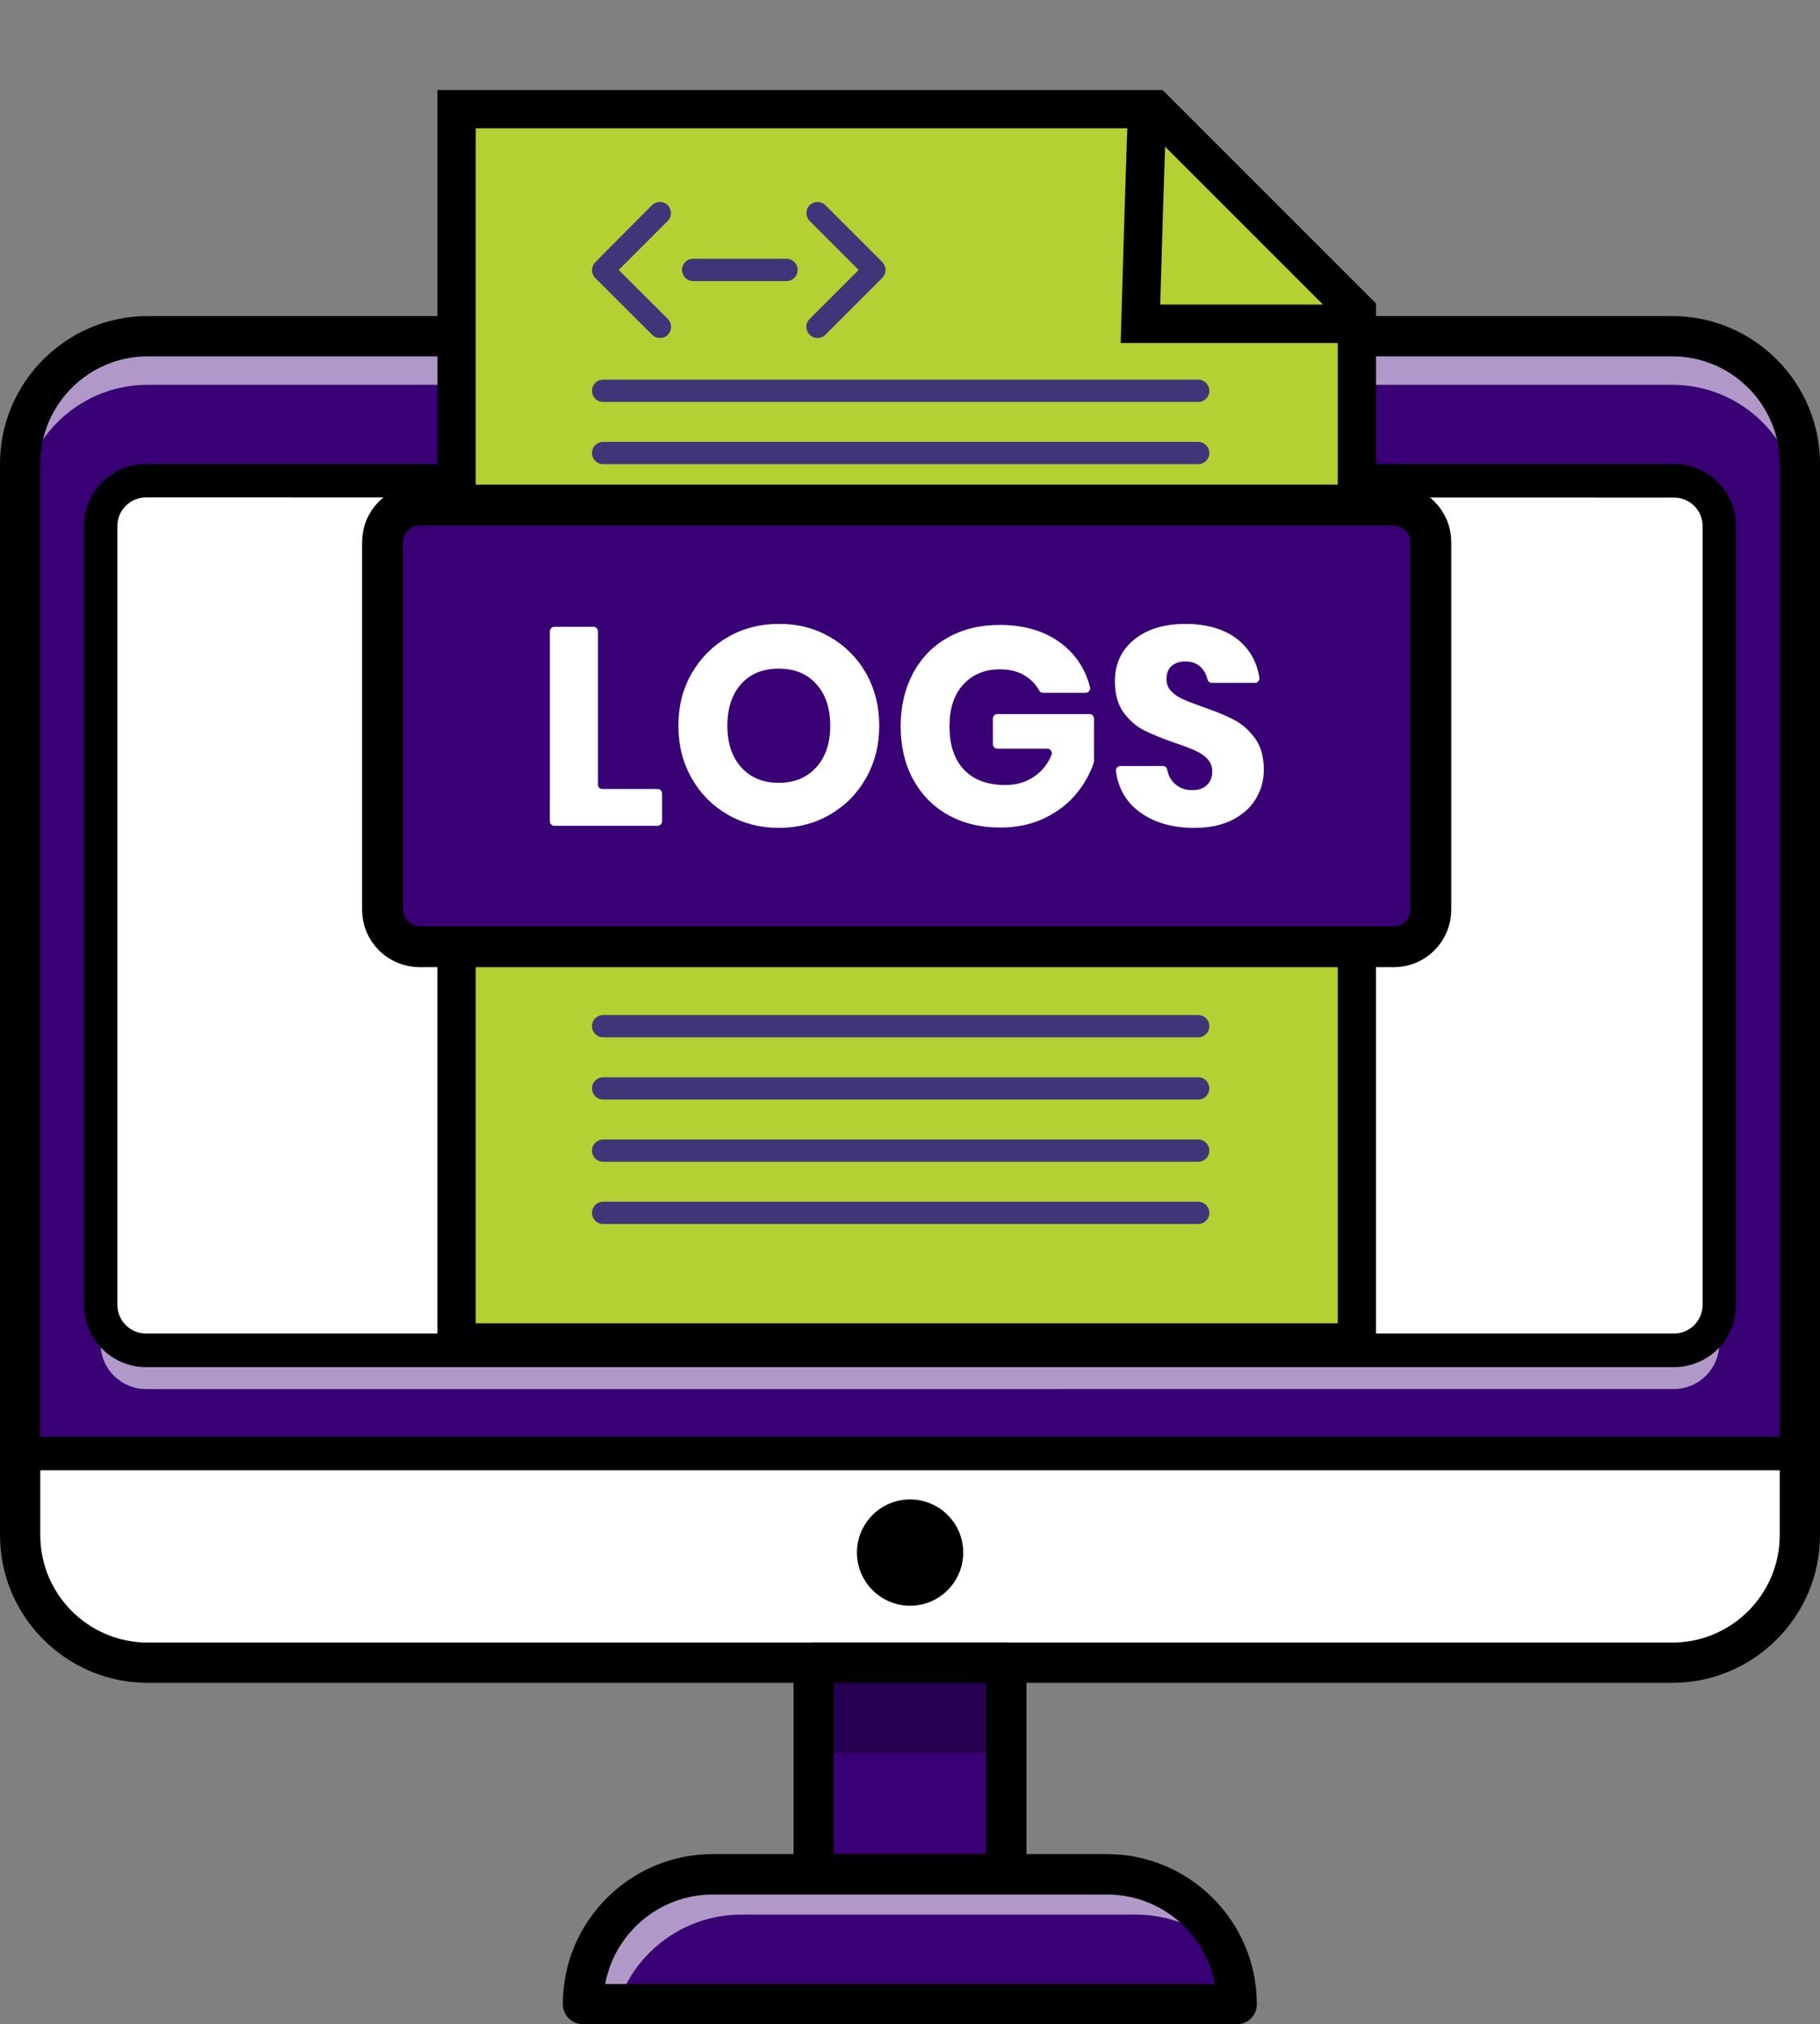 <?xml version="1.0" encoding="utf-8"?>
<!-- Generator: Adobe Illustrator 28.0.0, SVG Export Plug-In . SVG Version: 6.00 Build 0)  -->
<svg version="1.1" id="a" xmlns="http://www.w3.org/2000/svg" xmlns:xlink="http://www.w3.org/1999/xlink" x="0px" y="0px"
	 viewBox="0 0 1061.9 1181" style="enable-background:new 0 0 1061.9 1181;" xml:space="preserve">
<rect x="0" y="0" width="1061.9" height="1181" fill="#808080" stroke="none"/>
<style type="text/css">
	.st0{fill:#390075;}
	.st1{opacity:0.6;}
	.st2{fill:#FFFFFF;}
	.st3{opacity:0.3;}
	.st4{fill:#B3D133;}
	.st5{fill:#3F3679;}
	.st6{fill:none;stroke:#000000;stroke-width:22.323;stroke-miterlimit:10;}
	.st7{fill:#390075;stroke:#000000;stroke-width:23.917;stroke-miterlimit:10;}
	.st8{fill:none;stroke:#000000;stroke-width:22.421;stroke-linecap:square;stroke-miterlimit:10;}
</style>
<g>
	<rect x="474.8" y="970" class="st0" width="112.3" height="123.4"/>
	<path class="st0" d="M416,1093.5h229.9c41.8,0,75.8,33.9,75.8,75.8H340.2C340.2,1127.4,374.2,1093.5,416,1093.5z"/>
	<g class="st1">
		<path class="st2" d="M715,1138.1c-13.6-13.1-32.1-21.1-52.5-21.1H432.6c-20.9,0-39.9,8.5-53.6,22.2c-8.4,8.3-14.7,18.6-18.5,30.1
			h-20.3c0-20.9,8.5-39.8,22.2-53.6c13.7-13.7,32.6-22.2,53.6-22.2h229.9C676.6,1093.5,703.1,1111.8,715,1138.1L715,1138.1z"/>
	</g>
	<path class="st0" d="M1050.1,270.6v625c0,41.1-33.3,74.5-74.5,74.5H86.2c-41.1,0-74.4-33.3-74.4-74.5v-625
		c0-41.1,33.3-74.4,74.4-74.4h889.5C1016.8,196.2,1050.1,229.5,1050.1,270.6z"/>
	<polygon class="st2" points="16.6,844.4 16.6,871.1 16.6,906.2 21.8,923.8 41.7,953.5 70,970 982.8,970 1026.5,946.3 1044.6,917.2 
		1050.2,895.6 1050.2,844.4 	"/>
	<path class="st0" d="M1050.1,270.6v570.1H11.8V270.6c0-41.1,33.3-74.4,74.4-74.4h889.5C1016.8,196.2,1050.1,229.5,1050.1,270.6z"/>
	<g class="st1">
		<path class="st2" d="M1050.1,270.6v28.3c0-41.1-33.3-74.4-74.5-74.4H86.2c-41.1,0-74.4,33.3-74.4,74.4v-28.3
			c0-41.1,33.3-74.4,74.4-74.4h889.5C1016.8,196.2,1050.1,229.5,1050.1,270.6z"/>
	</g>
	<path class="st2" d="M85.2,280.4h891.5c14.6,0,26.5,11.8,26.5,26.5v454.5c0,14.6-11.8,26.5-26.5,26.5H85.2
		c-14.6,0-26.4-11.8-26.4-26.5V306.9C58.8,292.2,70.6,280.4,85.2,280.4z"/>
	<g class="st1">
		<path class="st2" d="M1003.1,757.8v26.1c0,14.6-11.8,26.5-26.5,26.5H85.2c-14.6,0-26.5-11.8-26.5-26.5v-26.1
			c0,14.6,11.8,26.5,26.5,26.5h891.4C991.3,784.2,1003.1,772.4,1003.1,757.8z"/>
	</g>
	<path d="M975.7,981.8H86.2C38.7,981.8,0,943.1,0,895.6v-625c0-47.5,38.7-86.2,86.2-86.2h889.5c47.5,0,86.2,38.7,86.2,86.2v625
		C1061.9,943.1,1023.2,981.8,975.7,981.8L975.7,981.8z M86.2,207.9c-34.6,0-62.7,28.1-62.7,62.7v625c0,34.6,28.1,62.7,62.7,62.7
		h889.5c34.6,0,62.7-28.1,62.7-62.7v-625c0-34.6-28.1-62.7-62.7-62.7L86.2,207.9L86.2,207.9z"/>
	<path d="M976.7,797.6H85.2c-20,0-36.2-16.3-36.2-36.2V306.9c0-20,16.3-36.2,36.2-36.2h891.5c20,0,36.2,16.3,36.2,36.2v454.5
		C1012.9,781.4,996.7,797.6,976.7,797.6z M85.2,290.2c-9.2,0-16.7,7.5-16.7,16.6v454.5c0,9.2,7.5,16.7,16.7,16.7h891.5
		c9.2,0,16.7-7.5,16.7-16.7V306.9c0-9.2-7.5-16.6-16.7-16.6L85.2,290.2L85.2,290.2z"/>
	<path d="M1050.2,857.8H11.8c-5.4,0-9.8-4.4-9.8-9.8s4.4-9.8,9.8-9.8h1038.4c5.4,0,9.8,4.4,9.8,9.8S1055.6,857.8,1050.2,857.8z"/>
	<circle cx="531" cy="905.8" r="31"/>
	<path d="M587.1,1105.2H474.8c-6.5,0-11.8-5.3-11.8-11.8V970c0-6.5,5.3-11.8,11.8-11.8h112.3c6.5,0,11.8,5.3,11.8,11.8v123.4
		C598.9,1100,593.6,1105.2,587.1,1105.2z M486.5,1081.7h88.8v-99.9h-88.8V1081.7z"/>
	<path d="M721.7,1181H340.2c-6.5,0-11.8-5.3-11.8-11.8c0-48.3,39.3-87.5,87.5-87.5h229.9c48.3,0,87.5,39.3,87.5,87.5
		C733.4,1175.7,728.1,1181,721.7,1181L721.7,1181z M353.1,1157.5h355.7c-5.5-29.7-31.6-52.2-62.9-52.2H416
		C384.7,1105.2,358.6,1127.8,353.1,1157.5L353.1,1157.5z"/>
	<g class="st3">
		<rect x="474.8" y="970" width="112.3" height="52.9"/>
	</g>
</g>
<g>
	<g>
		<path class="st4" d="M791.7,181.7l-118-118H266.4v719.5h525.3V181.7z"/>
	</g>
	<g>
		<path class="st5" d="M270.2,310.1h568.4"/>
		<path class="st5" d="M838.6,554.8H270.2"/>
		<line class="st5" x1="298.3" y1="567.7" x2="810.6" y2="567.7"/>
		<line class="st5" x1="810.6" y1="297.2" x2="298.3" y2="297.2"/>
		<path class="st5" d="M380.5,195.3c1.3,1.3,2.9,1.9,4.6,1.9s3.3-0.6,4.6-1.9c2.5-2.5,2.5-6.6,0-9.2L361,157.5l28.6-28.6
			c2.5-2.5,2.5-6.6,0-9.2c-2.5-2.5-6.6-2.5-9.2,0L347.3,153c-1.2,1.2-1.9,2.9-1.9,4.6c0,1.7,0.7,3.4,1.9,4.6L380.5,195.3z"/>
		<path class="st5" d="M472.4,195.3c1.3,1.3,2.9,1.9,4.6,1.9c1.7,0,3.3-0.6,4.6-1.9l33.2-33.2c2.5-2.5,2.5-6.6,0-9.2l-33.2-33.2
			c-2.5-2.5-6.6-2.5-9.2,0c-2.5,2.5-2.5,6.6,0,9.2l28.6,28.6l-28.6,28.6C469.8,188.6,469.8,192.7,472.4,195.3L472.4,195.3z"/>
		<path class="st5" d="M404.4,164h54.5c3.6,0,6.5-2.9,6.5-6.5c0-3.6-2.9-6.5-6.5-6.5h-54.5c-3.6,0-6.5,2.9-6.5,6.5
			C398,161.1,400.8,164,404.4,164z"/>
		<path class="st5" d="M351.9,234.5h347.2c3.6,0,6.5-2.9,6.5-6.5c0-3.6-2.9-6.5-6.5-6.5H351.9c-3.6,0-6.5,2.9-6.5,6.5
			C345.4,231.6,348.3,234.5,351.9,234.5L351.9,234.5z"/>
		<path class="st5" d="M351.9,270.8h347.2c3.6,0,6.5-2.9,6.5-6.5c0-3.6-2.9-6.5-6.5-6.5H351.9c-3.6,0-6.5,2.9-6.5,6.5
			C345.4,267.9,348.3,270.8,351.9,270.8L351.9,270.8z"/>
		<path class="st5" d="M699.1,592.2H351.9c-3.6,0-6.5,2.9-6.5,6.5c0,3.6,2.9,6.5,6.5,6.5h347.2c3.6,0,6.5-2.9,6.5-6.5
			C705.6,595.1,702.7,592.2,699.1,592.2z"/>
		<path class="st5" d="M699.1,628.5H351.9c-3.6,0-6.5,2.9-6.5,6.5s2.9,6.5,6.5,6.5h347.2c3.6,0,6.5-2.9,6.5-6.5
			S702.7,628.5,699.1,628.5z"/>
		<path class="st5" d="M699.1,664.8H351.9c-3.6,0-6.5,2.9-6.5,6.5c0,3.6,2.9,6.5,6.5,6.5h347.2c3.6,0,6.5-2.9,6.5-6.5
			C705.6,667.7,702.7,664.8,699.1,664.8z"/>
		<path class="st5" d="M699.1,701.1H351.9c-3.6,0-6.5,2.9-6.5,6.5c0,3.6,2.9,6.5,6.5,6.5h347.2c3.6,0,6.5-2.9,6.5-6.5
			C705.6,704,702.7,701.1,699.1,701.1z"/>
	</g>
	<polygon class="st6" points="266.4,63.7 673.7,63.7 791.7,181.7 791.7,783.2 266.4,783.2 	"/>
	<path class="st7" d="M813.3,552.3H244.8c-11.9,0-21.6-9.7-21.6-21.6V316.3c0-11.9,9.7-21.6,21.6-21.6h568.4
		c11.9,0,21.6,9.7,21.6,21.6v214.4C834.8,542.6,825.2,552.3,813.3,552.3z"/>
	<g>
		<g>
			<path class="st2" d="M351.4,460.3h32.3c1.4,0,2.6,1.2,2.6,2.6v16.3c0,1.4-1.2,2.6-2.6,2.6h-60.3c-1.4,0-2.6-1.2-2.6-2.6V368.3
				c0-1.4,1.2-2.6,2.6-2.6h22.9c1.4,0,2.6,1.2,2.6,2.6v89.4C348.8,459.2,350,460.3,351.4,460.3L351.4,460.3z"/>
			<path class="st2" d="M484.2,371.6c8.9,5.1,16,12.2,21.1,21.2c5.1,9,7.7,19.2,7.7,30.6c0,11.4-2.6,21.6-7.8,30.7
				c-5.2,9.1-12.3,16.2-21.2,21.3c-8.9,5.1-18.8,7.6-29.6,7.6s-20.7-2.5-29.6-7.6c-8.9-5.1-16-12.2-21.2-21.3
				c-5.2-9.1-7.8-19.3-7.8-30.7c0-11.4,2.6-21.6,7.8-30.6c5.2-9,12.3-16.1,21.2-21.2s18.8-7.6,29.6-7.6
				C465.4,363.9,475.3,366.5,484.2,371.6L484.2,371.6z M432.5,399c-5.4,6-8.1,14.1-8.1,24.4c0,10.2,2.7,18.3,8.1,24.3
				c5.4,6,12.7,9,21.9,9c9.1,0,16.4-3,21.8-9c5.5-6,8.2-14.1,8.2-24.3c0-10.2-2.7-18.3-8.1-24.3c-5.4-6-12.7-9-21.9-9
				C445.2,390.1,437.9,393,432.5,399L432.5,399z"/>
			<path class="st2" d="M619.1,375.3c8.6,6.5,14.2,15.1,16.9,25.7c0.4,1.6-0.9,3.2-2.6,3.2h-24.9c-0.9,0-1.8-0.5-2.2-1.4
				c-2-3.5-4.7-6.4-8.3-8.6c-4-2.5-8.9-3.7-14.6-3.7c-8.9,0-16,3-21.4,8.9c-5.4,6-8,14-8,24.2c0,11.1,2.8,19.5,8.5,25.5
				c5.6,5.9,13.7,8.9,24.1,8.9c6.7,0,12.5-1.8,17.6-5.5c4.1-3,7.2-7,9.3-12c0.7-1.7-0.5-3.7-2.4-3.7h-29.2c-1.4,0-2.6-1.2-2.6-2.6
				v-15c0-1.4,1.2-2.6,2.6-2.6h53.8c1.4,0,2.6,1.2,2.6,2.6V444c0,0.3,0,0.6-0.1,0.9c-2.2,6.6-5.7,12.8-10.4,18.4
				c-4.8,5.8-11,10.5-18.5,14.1c-7.5,3.6-16.1,5.4-25.7,5.4c-11.7,0-21.9-2.5-30.7-7.5c-8.8-5-15.5-12-20.3-20.9
				c-4.8-9-7.1-19.2-7.1-30.7c0-11.5,2.4-21.7,7.1-30.7c4.8-9,11.5-16,20.2-20.9c8.7-5,18.9-7.5,30.5-7.5
				C597.7,364.6,609.7,368.2,619.1,375.3L619.1,375.3z"/>
			<path class="st2" d="M732.7,466.1c-3.1,5.1-7.7,9.3-13.8,12.3c-6.1,3.1-13.4,4.6-22.1,4.6c-13,0-23.8-3.2-32.2-9.5
				c-7.7-5.8-12.2-13.7-13.5-23.7c-0.2-1.5,1.1-2.9,2.6-2.9h24.9c1.2,0,2.2,0.9,2.4,2.1c0.7,3.4,2.1,6.1,4.4,8.2
				c2.7,2.5,6.1,3.8,10.3,3.8c3.6,0,6.5-1,8.5-3c2.1-2,3.1-4.6,3.1-7.9c0-3-1-5.4-2.9-7.4c-1.9-2-4.3-3.6-7.1-4.8
				c-2.8-1.3-6.8-2.8-11.8-4.5c-7.3-2.5-13.3-5-18-7.3c-4.7-2.4-8.6-5.9-12-10.5c-3.3-4.6-5-10.7-5-18.1c0-6.9,1.7-12.9,5.2-17.9
				c3.5-5,8.4-8.9,14.5-11.6c6.2-2.7,13.3-4,21.3-4c12.9,0,23.2,3.1,30.8,9.2c6.9,5.6,11.1,13,12.5,22.3c0.2,1.5-1,2.9-2.6,2.9H707
				c-1.2,0-2.2-0.9-2.5-2.1c-0.7-2.9-2-5.2-3.8-7c-2.2-2.2-5.3-3.4-9.1-3.4c-3.3,0-5.9,0.9-8,2.6c-2,1.8-3,4.3-3,7.7
				c0,2.7,0.9,5.1,2.7,7c1.8,1.9,4.1,3.5,6.8,4.7c2.7,1.2,6.7,2.7,11.8,4.6c7.4,2.5,13.5,5,18.2,7.5c4.7,2.5,8.8,6.1,12.2,10.8
				c3.4,4.7,5.1,10.8,5.1,18.4C737.4,455.3,735.8,460.9,732.7,466.1L732.7,466.1z"/>
		</g>
	</g>
	<path class="st8" d="M788,188.9H665.4c0,0,4-139.9,4-118.5"/>
</g>
</svg>
